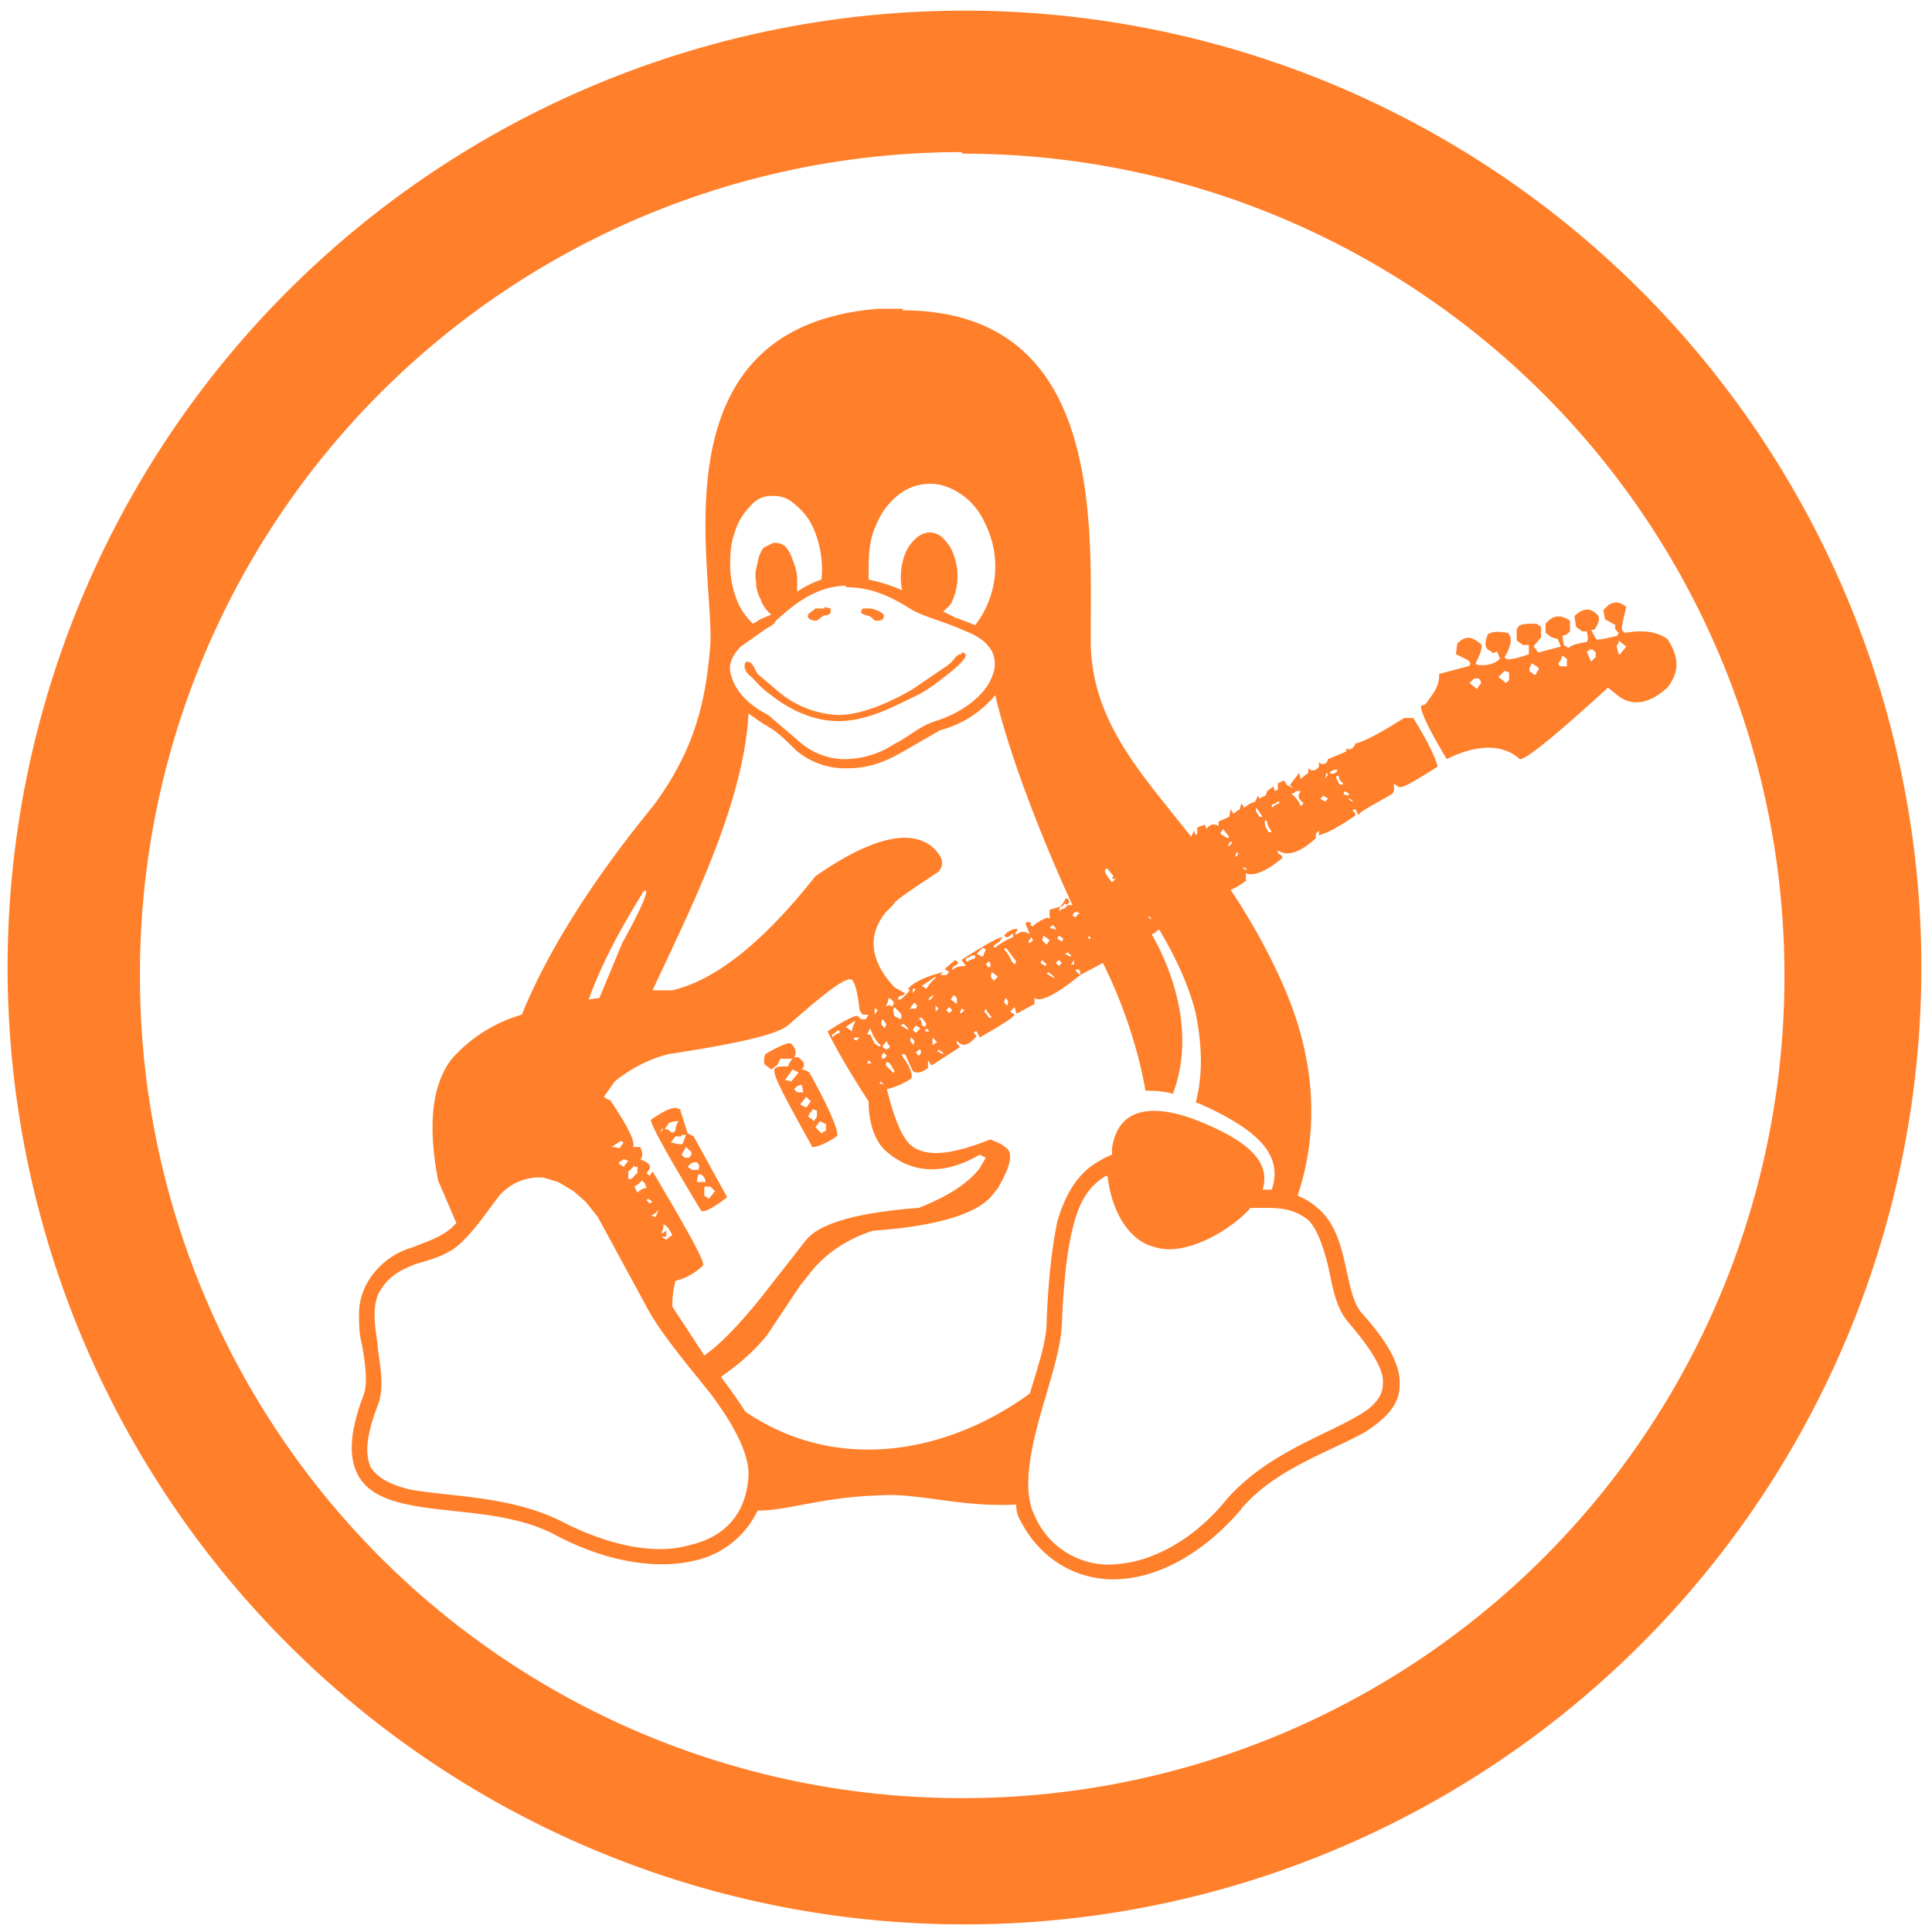 <svg xmlns="http://www.w3.org/2000/svg" width="48" height="48" viewBox="0 0 12.7 12.7"><path d="M6.34.07a6.29 6.29 0 0 0-6.29 6.3 6.29 6.29 0 0 0 6.3 6.28 6.29 6.29 0 0 0 6.28-6.29A6.29 6.29 0 0 0 6.34.07zM6.32 1l.01.01a5.4 5.4 0 0 1 5.4 5.4 5.4 5.4 0 0 1-5.4 5.41 5.4 5.4 0 0 1-5.41-5.4A5.4 5.4 0 0 1 6.32 1z" fill="#ff7f2a"/><path style="line-height:1.25;-inkscape-font-specification:'Electric Guitar Icons'" d="M17.6 6.56l.03.02-.01.02-.03-.03.01-.01zM17.78 6.56l.04.03h-.01l-.04-.02v-.01zM17.44 6.56h.01l-.01.03-.02-.01.02-.02zM17.7 6.55l.03.03v.01l-.04.02c-.02-.01-.02-.03 0-.05zM18.8 6h.01l-.02.03v-.01l.01-.03zM19.7 5.54l.04.03-.02.02-.02-.04zM19.54 5.51l.04.03-.01.02-.04.01v-.06zM19.1 5.52l-.02-.01-.02.02.02.01.02-.02z" font-weight="400" font-size="12.62" font-family="Electric Guitar Icons" letter-spacing="0" word-spacing="0"/><path style="line-height:1.25;-inkscape-font-specification:'Electric Guitar Icons'" d="M19.11 5.5l-.01.02h.01l.02-.02h-.02zM19.94 5.38l.02.01v.01l-.03-.01v-.01zM19.38 5.35l-.02.02v.01l.03-.02-.01-.01zM20.4 4.88l.02.02-.02.02c-.01 0-.02-.02 0-.04zM18.54 5.82l.01.01.02-.02-.01-.01-.02.02zM18 6.13l.06-.01-.01-.02-.04.03z" font-weight="400" font-size="12.62" font-family="Electric Guitar Icons" letter-spacing="0" word-spacing="0"/><path d="M5.94 2.03h-.17c-1.47.12-1.08 1.68-1.1 2.2-.03.38-.1.69-.37 1.06-.27.33-.65.84-.87 1.38a.98.98 0 0 0-.46.29c-.13.17-.16.43-.09.8l.12.28-.02.02c-.07.07-.17.1-.27.14a.5.5 0 0 0-.3.24.42.42 0 0 0-.05.2c0 .06 0 .13.02.2.02.12.04.25.01.33-.09.24-.1.4-.04.52.06.12.19.17.33.2.28.06.67.04.97.2.32.17.65.23.91.17a.6.6 0 0 0 .42-.33c.2 0 .43-.09.8-.1.24-.02.54.08.9.06 0 .04.01.08.03.11.14.27.4.4.66.38.27-.02.55-.18.79-.46L8.1 9.9l.05.03c.22-.27.58-.38.83-.52.12-.08.22-.17.22-.3.01-.13-.07-.28-.25-.48-.06-.07-.08-.2-.11-.33s-.07-.27-.18-.36a.44.44 0 0 0-.13-.08c.15-.45.1-.9-.06-1.3-.1-.25-.24-.5-.38-.71a.52.52 0 0 0 .1-.06v-.05c.04.02.12 0 .24-.1 0 0 0-.02-.03-.03v-.02c.06.04.14.02.25-.08v-.03l.02-.02v.03c.01 0 .1-.03.24-.13 0-.01 0-.02-.02-.03l.01-.01h.01l.02.04c0-.02.08-.06.22-.14.01-.01.02-.03.01-.07l.03.02c.02.02.1-.03.26-.13-.01-.05-.06-.16-.16-.32h-.06c-.16.1-.27.16-.33.17h.01c-.02.04-.04.04-.06.03v.02l-.12.05c-.01.04-.04.04-.06.02v.03c-.02.03-.05.03-.07.01v.03l-.05.04-.01-.04-.06.08.02.02-.04-.02-.02-.03-.04.02v.04l-.02.01-.01-.03-.04.03-.01.03a.13.13 0 0 0-.04.02l-.01-.02-.02.04a.16.16 0 0 0-.07.04l-.02-.03-.01.04a.13.13 0 0 0-.04.03l-.02-.03-.01.05-.07.03v.03c-.03-.02-.06-.01-.08.02l-.01-.03-.05.02v.04l-.01.01-.01-.03-.02.04-.12-.15c-.28-.35-.55-.68-.54-1.17 0-.75.08-2.14-1.24-2.14zm.18 1.15c.07 0 .14.03.2.07.07.05.12.11.16.2a.63.63 0 0 1-.07.66 2.46 2.46 0 0 0-.13-.05l-.08-.04c.02-.02.05-.04.06-.07a.4.4 0 0 0 .01-.3.26.26 0 0 0-.06-.1.13.13 0 0 0-.1-.05.14.14 0 0 0-.09.04.26.26 0 0 0-.07.1.43.43 0 0 0-.02.24 1.06 1.06 0 0 0-.22-.07v-.08c0-.1.01-.2.05-.28a.47.47 0 0 1 .15-.2.33.33 0 0 1 .2-.07zm-1.03.08c.05 0 .1.02.14.06a.4.4 0 0 1 .12.16.67.67 0 0 1 .05.33.62.62 0 0 0-.16.08v-.1a.4.4 0 0 0-.03-.11.22.22 0 0 0-.05-.09.1.1 0 0 0-.08-.02l-.06.03a.22.22 0 0 0-.04.1c-.01.04-.02.08-.01.12 0 .05.01.08.03.12a.22.22 0 0 0 .07.1L5 4.07l-.05.03a.42.42 0 0 1-.1-.14.64.64 0 0 1-.05-.23c0-.08 0-.15.03-.23a.4.4 0 0 1 .1-.17c.04-.05.09-.07.14-.07h.01zm.47.6c.12 0 .25.03.42.14.1.06.19.07.37.15.1.04.14.08.17.13a.2.2 0 0 1 0 .17c-.04.11-.18.23-.37.29-.1.03-.17.1-.27.15a.6.6 0 0 1-.35.1.46.46 0 0 1-.27-.11l-.21-.18c-.14-.07-.22-.17-.24-.25-.03-.07 0-.14.06-.2l.17-.12c.04-.02.05-.03.06-.05.06-.05.16-.15.3-.2a.5.5 0 0 1 .16-.03zm5.07.1a.1.1 0 0 0-.06.02l-.03.03.01.06.07.04c-.01.02 0 .03.02.05l-.01.02c-.09.02-.13.03-.14.02l-.03-.06h.02c.03-.04.04-.08.02-.1-.05-.05-.1-.04-.15.01l.01.07.04.03h.03c.01.04.01.06 0 .07-.06.01-.1.02-.12.04l-.03-.02-.01-.06.03-.01.02-.02v-.07c-.06-.04-.11-.04-.16.02v.06l.04.03.04.01.02.05-.15.04a.13.13 0 0 0-.03-.04l.05-.06v-.07l-.03-.02c-.07 0-.1 0-.12.02l-.01.02v.07l.04.03h.04v.06c-.08.03-.14.04-.15.03l-.01-.01c.05-.08.05-.14.02-.16-.06-.01-.1-.01-.13.01-.02.05-.02.08 0 .1l.02.01c.01.02.03.01.04 0l.02.05c-.03.03-.08.05-.15.04l-.01-.01c.04-.08.05-.12.03-.13-.06-.05-.1-.05-.15 0l-.01.07.08.04c.02.02.02.03 0 .04l-.19.05v.01c0 .05-.02.09-.04.12l-.05.07-.03.01c0 .04.05.15.17.35.2-.1.37-.1.48 0 .03.01.22-.14.58-.47l.05.04c.1.09.22.07.34-.04.08-.1.08-.2 0-.32-.07-.05-.16-.06-.28-.04l-.01-.01c-.02-.01 0-.07.02-.16a.12.12 0 0 0-.06-.03zM5.42 4h-.06c-.02.02-.05.03-.05.05 0 .02.03.03.05.03.02 0 .03-.02.05-.03.01-.01.05 0 .05-.03V4l-.04-.01zm.28 0h-.03l-.01.02c0 .02.03.02.05.03.02 0 .03.03.05.03.02 0 .05 0 .05-.03 0-.02-.03-.03-.05-.04a.14.14 0 0 0-.06-.01zm4.94.21l.05.04-.04.05h-.01c-.01-.04-.02-.06 0-.07zm-.2.06h.03l.02.02v.03a.14.14 0 0 0-.03.03l-.01-.02-.02-.05h.02zm-4.12.03c-.04 0-.04.04-.1.08L6 4.53c-.12.07-.32.17-.49.17a.65.65 0 0 1-.4-.16l-.13-.11c-.02-.03-.03-.08-.07-.08-.02 0-.03.06.03.1.03.03.07.08.13.12.1.08.26.17.44.17.2 0 .37-.1.52-.17.08-.04.18-.12.24-.17.07-.06.1-.1.06-.11h-.01zm3.95.01l.03.02v.05h-.04c-.02-.01-.02-.02 0-.04zm-.2.05l.03.02c.02.01.02.02 0 .04 0 .02-.02.02-.03 0-.02 0-.02-.02-.01-.04zm-.18.05l.03.01v.05l-.02.02-.05-.04.02-.02.02-.02zm-.2.05h.03c.02.02.02.03 0 .05l-.01.02-.05-.04.02-.02.01-.01zm-3.15.1c.1.43.33 1 .51 1.39h-.04l.02-.02C7.02 5.9 7 5.9 7 5.92l-.03.04h.01l.02-.02.02.01-.02.02a.1.1 0 0 0-.04.02l.01-.03-.07.02v.06c-.02-.02-.04.01-.06.01l-.01.01a.1.1 0 0 0-.04.03l-.02-.01.01-.01s-.02-.02-.04 0l.03.07c-.04-.02-.06-.02-.08 0h-.02l.02-.03c-.01-.01-.04 0-.07.02l-.02.02c.02.02.03.01.05-.01h.01v.02a.52.52 0 0 0-.12.07l-.01-.01.01-.01.03-.02.02-.03c-.02 0-.1.04-.27.15l.03.04c-.05 0-.08.01-.09.03v-.02l.03-.02.01-.01-.02-.02-.06.05-.01.01.03.02-.02.02h-.04l.02-.02c-.12.03-.2.07-.23.11l.01.01a.36.36 0 0 1-.06.06h-.02l.01-.02.03-.01.01-.01-.07-.04c-.16-.17-.18-.34-.06-.49l.05-.05c.01-.03.12-.1.3-.22.04-.05.03-.1-.05-.17-.15-.11-.4-.05-.76.2-.34.43-.65.68-.94.75h-.13c.2-.44.6-1.2.63-1.82l.1.07c.08.04.14.1.21.17a.5.5 0 0 0 .35.12c.14 0 .25-.05.34-.1l.26-.15a.7.7 0 0 0 .37-.24zm2.23.5h.02v.01c-.02.02-.04.02-.05.01l.01-.01.02-.01zm-.05.02l.01.01-.02.03zm.07.02h.01c0 .03.02.04.03.05l-.01.01-.02-.01a.13.13 0 0 0-.02-.04zm-.27.1h.03c-.02.03-.02.05.02.08l-.02.02a.16.16 0 0 0-.06-.08l.02-.01.01-.01zm.32 0l.03.02-.01.01-.03-.01zm-.14.03l.03.02-.02.02-.03-.02zm.17.02l.02.01v.01l-.03-.02zm-.47.02h.01v.01a.13.13 0 0 0-.05.03v-.02a.14.14 0 0 0 .04-.02zm-.14.04l.04.06h-.02c-.02-.03-.03-.04-.02-.06zm.06.08l.01.01c0 .03.02.05.03.07h-.02c-.03-.04-.03-.07-.02-.08zm-.28.06l.04.05-.01.01-.05-.03zm.05.08l.01.01-.02.02h-.01zm.04.07l.01.01-.01.02h-.01zm.05.1l.02.02-.03-.01zm-.9.01l.04.05-.01.01.01.01.02-.01-.03.03c-.05-.06-.06-.09-.03-.09zm-3.05.15c.04-.03.02.05-.14.34l-.15.36-.07.01c.1-.28.25-.53.36-.71zM7.08 6L7.1 6a.13.13 0 0 0-.03.03l-.02-.01.01-.02.03-.01zm.47.02l.02.02c-.02 0-.02-.01-.02-.02zm-.43.06l.01.02-.01-.02zm-.2 0l.02.02v.01L6.9 6.1zm.7.03c.1.17.19.35.24.55.04.2.05.4 0 .59.03 0 .05.02.08.03.36.17.49.33.42.54H8.3c.05-.17-.07-.3-.37-.43-.32-.14-.58-.13-.62.16v.04a.49.49 0 0 0-.08.04c-.15.08-.23.23-.28.4-.04.2-.06.41-.07.66 0 .13-.06.3-.11.47-.52.38-1.25.54-1.87.12a2.75 2.75 0 0 0-.14-.2l-.02-.03c.1-.07.2-.15.3-.27l.22-.33.08-.1c.1-.12.24-.21.4-.26.42-.03.68-.11.78-.23l.04-.05c.08-.14.1-.22.06-.26l-.04-.03-.07-.03c-.25.1-.42.12-.52.04-.06-.05-.11-.17-.16-.37.04-.01.1-.03.16-.07.01-.02 0-.07-.06-.15v-.01h.02l.05.11c.03.02.06.01.1-.02v-.05l.02.03h.01l.17-.11.01-.01-.02-.02v-.02l.02.02c.03.02.07 0 .11-.05l-.02-.02.01-.01h.01l.02.04c.14-.08.22-.13.23-.15l-.03-.02.03-.03.01.04h.01l.11-.06v-.04c.04.03.14-.02.3-.15l-.03-.03.01-.01.02.01v.03l.15-.08c.1.2.22.5.28.84.05 0 .11 0 .18.02.14-.37.02-.77-.14-1.05.02 0 .03-.02.05-.03zm-.46.04l.01.02h-.02zm-.2 0l.03.02-.01.02-.03-.02zm-.1 0l.04.03-.02.03-.03-.03zm-.08.01l.01.02-.02.02-.01-.01zm-.17.07l.01.01.06.08-.01.02-.02-.02a.23.23 0 0 0-.05-.08zm-.15 0l.02.01-.02.05-.04-.02zm.56.03l.02.02v.01L7 6.27zm-.63.02h.02v.02a.15.15 0 0 0-.05.02h-.01V6.3a.13.13 0 0 0 .04-.02zm.57.03l.02.02-.02.02-.02-.02zm.1 0v.03h-.02zm-.21 0l.03.03-.01.01-.03-.02zm-.35.01c.01.01.02.03 0 .04l-.02-.02zm.02.07l.04.03-.03.03v-.01c-.02-.01-.02-.03-.01-.05zm.37 0l.04.03v.01l-.05-.03zm-.74.03v.01a.24.24 0 0 0-.06.07l-.03-.02zm-.55.02c.02.02.04.09.05.2l.02.03h.04l-.02.03h-.03l-.02-.02c-.01-.01-.08.02-.2.1.02.04.1.2.27.46 0 .16.05.28.13.34.17.14.38.14.6.01l.04.02-.04.07c-.08.1-.2.18-.4.26-.4.03-.65.1-.74.21l-.29.37c-.16.2-.28.32-.38.39l-.21-.32c0-.04 0-.09.02-.17a.4.4 0 0 0 .18-.1c.02-.02-.1-.23-.33-.62l-.02.03-.02-.02c.03-.03.03-.05 0-.07l-.04-.02c.02-.02.01-.05 0-.08h-.05c.02-.03-.03-.13-.15-.31H4l-.03-.02.07-.1a.93.93 0 0 1 .35-.18c.46-.07.72-.13.79-.19.25-.22.38-.32.42-.3zM6 6.5h.02L6 6.53 6 6.5zm.12.04h.02l-.02.03H6.1l.02-.02.02-.01zm.15 0l.02.02v.04l-.04-.03zm-.43.02l.02.01c.02.02.02.03 0 .05 0-.02-.03-.01-.04 0a.12.12 0 0 0 .02-.06zm.77 0c.02.02.02.03.01.05l-.02-.02zm-.6.03l.02.02-.01.02h-.04zm.14.02l.02.02-.02.02V6.6zm.09.01l.02.02-.02.02-.02-.02zm-.5 0l.03.02-.02.03V6.6zm.14 0l.03.03c.02.02.02.03.01.05l-.04-.02-.01-.04zm.44.01l.02.01-.02.02h-.01zm.16 0l.01.02.03.04H6.5a.13.13 0 0 0-.03-.04zm-.43.06h.01l.03.04-.01.02-.02-.01c0-.03-.01-.04-.02-.04zm-.25.01l.01.01c.02.02.02.03 0 .05v-.01c-.02-.01-.02-.03-.01-.05zm-.18.01v.01a.17.17 0 0 0-.02.06l-.04-.03zm.32.02l.03.03v.01l-.05-.03zm.08.01l.03.02-.03.03-.02-.02zm-.3.02c.02.05.04.09.07.11l-.01.01-.03-.02-.03-.06H5.7zm.37 0l.02.02h-.03zm-.58.01l.01.01v.01a.1.1 0 0 0-.05.03v-.02a.14.14 0 0 0 .04-.03zm.48.05c.02.02.03.03.01.05v-.01c-.02-.01-.02-.03-.01-.04zm-.37 0h.03l-.02.02-.02-.01.01-.01zm.51 0l.03.03-.03.02v-.04zm-.3.02v.01l.02.03c-.01.02-.03.02-.04.01l-.01-.01zm-.63.02c-.01-.01-.07.01-.17.07-.01.04-.01.06 0 .07l.04.03.04-.03.02-.04h.08a.13.13 0 0 0-.03.05c-.05 0-.08 0-.09.02v.01c0 .05.09.21.25.5.02 0 .07-.01.16-.07.02-.02-.04-.17-.18-.42a.1.1 0 0 0-.05-.02c.02-.02.02-.04 0-.06l-.02-.02h-.03c.02-.03.01-.06-.02-.09zm.7.02l-.01.03zm.14.02c.02 0 .02.02 0 .04l-.02-.02zm.13 0l.03.02v.01l-.04-.02zm-.36.02l.02.02-.02.02c-.02 0-.02-.02 0-.04zm-.1.05l.02.02H5.7zm.12.01l.02.01.03.05-.01.02v-.01l-.05-.05zm-.62.05l.04.02-.05.06a.1.1 0 0 0-.04-.01zm.58.08l.02.02-.03-.01zm-.52.02l.01.05h-.04l-.02-.02.02-.02zm.03.08l.03.03-.03.04-.04-.02zm-.84.08c-.02-.02-.08 0-.18.07-.01.02.1.22.33.6.02.01.08-.02.17-.09l-.22-.4-.04-.02-.05-.16zm.88 0l.03.01v.04l-.02.03-.02-.02c-.02 0-.02-.02 0-.04l.01-.01zm-.9.08h.02a.12.12 0 0 0-.02.06c-.01.02-.03.02-.04 0l-.03-.01.03-.04.04-.01zm.95 0l.04.02v.04l-.03.02-.04-.04zm-1.04.05h.01l-.02.03zm.13.04h.03l-.02.05c0 .02-.03.01-.08 0l.03-.04h.04zm-.4.04l.02.01-.03.04a.1.1 0 0 0-.05-.01zm.43.04l.02.02c.02.01.02.03 0 .05H4.5l-.02-.02zm-.41.08l.03.01-.03.04-.03-.02v-.01l.03-.02zm.46.02h.02c.02.02.02.03.01.05h-.04l-.03-.02.02-.02.02-.01zm-.39.03h.02v.04l-.04.04h-.02V7.7a.17.17 0 0 0 .04-.04zm.41.05h.03l.02.02.01.03H4.58l.01-.05zm2.7 0c.02.22.13.44.32.48.2.06.5-.12.62-.26h.08c.1 0 .2 0 .3.08.06.06.1.18.13.3.03.14.05.28.14.38.17.2.23.32.22.4 0 .08-.06.15-.17.21-.22.13-.6.25-.86.55-.21.26-.48.4-.7.42a.53.53 0 0 1-.56-.32c-.07-.14-.04-.36.02-.59.06-.23.15-.47.16-.66.01-.25.03-.47.07-.63.04-.17.1-.28.22-.35h.02zm-3.76.02h.05l.1.03.1.06.08.07.08.1.32.59c.09.17.26.37.42.57.15.2.26.4.25.55-.02.26-.17.4-.4.45-.22.06-.52 0-.83-.16-.34-.17-.74-.16-1-.21-.12-.03-.2-.07-.25-.14-.04-.08-.04-.2.05-.43.04-.13 0-.27-.01-.4-.02-.12-.03-.24.01-.32.06-.11.14-.15.24-.19.1-.03.23-.06.32-.16.1-.1.16-.2.24-.3.06-.06.13-.1.23-.11zm.7.02l.02.02.01.03c-.03 0-.05.02-.06.03l-.02-.04a.17.17 0 0 0 .05-.04zm.42.04h.03l.03.03-.04.05-.03-.02V7.8h.01zm-.38.08l.03.02-.02.01-.02-.02zm.06.07h.01L4.31 8l-.03-.01a.1.1 0 0 0 .05-.04zm.04.1c.02 0 .04.03.06.07a.13.13 0 0 0-.04.03l-.03-.02h.03v-.04l-.03.02v-.01a.1.1 0 0 0 .01-.06z" fill="#ff7f2a"/></svg>

